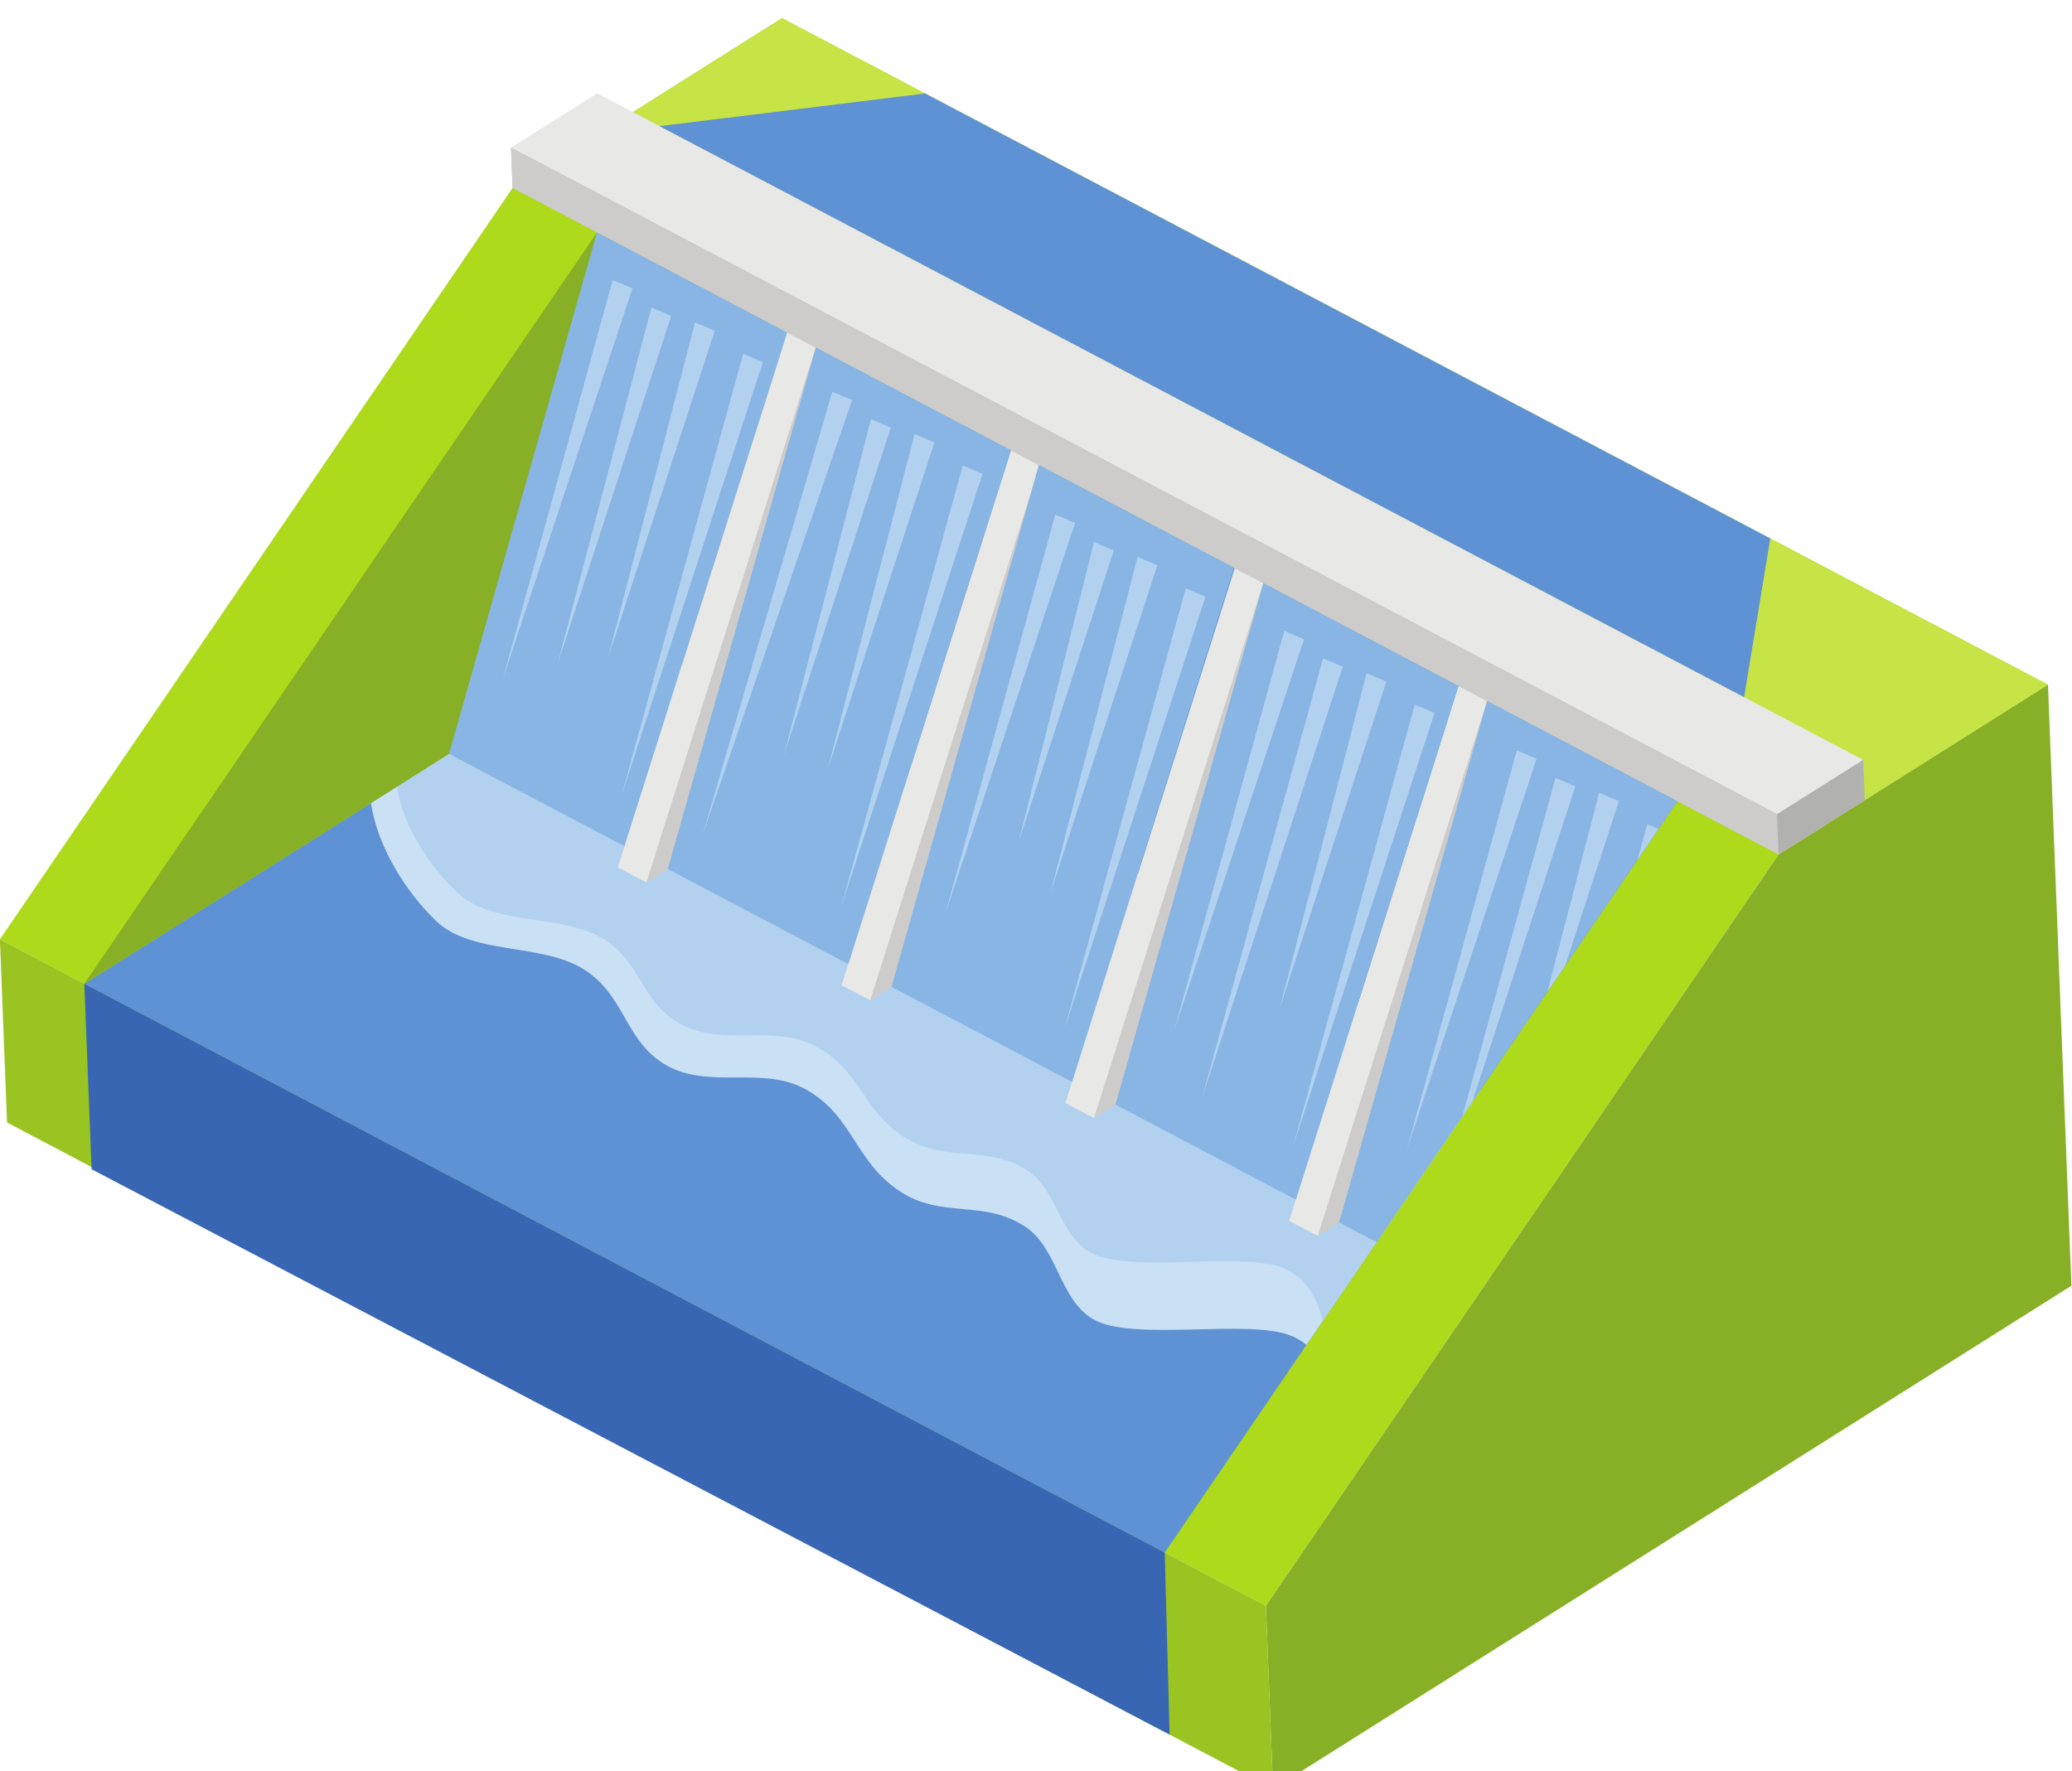 <?xml version="1.0" encoding="UTF-8" standalone="no"?>
<!-- Created with Inkscape (http://www.inkscape.org/) -->

<svg
   xmlns:dc="http://purl.org/dc/elements/1.1/"
   xmlns:cc="http://creativecommons.org/ns#"
   xmlns:rdf="http://www.w3.org/1999/02/22-rdf-syntax-ns#"
   xmlns:svg="http://www.w3.org/2000/svg"
   xmlns="http://www.w3.org/2000/svg"
   xmlns:sodipodi="http://sodipodi.sourceforge.net/DTD/sodipodi-0.dtd"
   xmlns:inkscape="http://www.inkscape.org/namespaces/inkscape"
   version="1.1"
   id="svg2"
   xml:space="preserve"
   width="1182.355"
   height="1010.908"
   viewBox="0 0 1182.355 1010.908"
   sodipodi:docname="hydro-power-station.svg"
   inkscape:version="0.92.5 (0.92.5+68)"><defs
     id="defs6" /><sodipodi:namedview
     pagecolor="#ffffff"
     bordercolor="#666666"
     borderopacity="1"
     objecttolerance="10"
     gridtolerance="10"
     guidetolerance="10"
     inkscape:pageopacity="0"
     inkscape:pageshadow="2"
     inkscape:window-width="1855"
     inkscape:window-height="1056"
     id="namedview4"
     showgrid="false"
     fit-margin-top="0"
     fit-margin-left="0"
     fit-margin-right="0"
     fit-margin-bottom="0"
     inkscape:zoom="0.45471497"
     inkscape:cx="211.57871"
     inkscape:cy="482.31889"
     inkscape:window-x="65"
     inkscape:window-y="24"
     inkscape:window-maximized="1"
     inkscape:current-layer="g10" /><g
     id="g10"
     inkscape:groupmode="layer"
     inkscape:label="ink_ext_XXXXXX"
     transform="matrix(1.333,0,0,-1.333,-212.814,1327.943)"><g
       id="g4595"
       transform="rotate(2.231,792.12,613.116)"><path
         d="M 1039.67,693.515 509.237,999.761 391.175,931.596 159.349,618.709 l 530.43,-306.242 231.828,312.888 118.063,68.16"
         style="fill:#adda1a;fill-opacity:1;fill-rule:evenodd;stroke:none;stroke-width:0.1"
         id="path18"
         inkscape:connector-curvature="0" /><path
         d="M 1039.67,435.982 V 693.515 L 921.607,625.355 689.779,312.467 v -78.495 l 349.891,202.01"
         style="fill:#87b027;fill-opacity:1;fill-rule:evenodd;stroke:none;stroke-width:0.1"
         id="path20"
         inkscape:connector-curvature="0" /><path
         d="m 689.779,312.467 -530.43,306.242 v -78.492 l 530.43,-306.245 v 78.495"
         style="fill:#9ac421;fill-opacity:1;fill-rule:evenodd;stroke:none;stroke-width:0.1"
         id="path22"
         inkscape:connector-curvature="0" /><path
         d="M 921.607,625.355 391.175,931.596 509.237,999.761 1039.67,693.515 921.607,625.355"
         style="fill:#c6e445;fill-opacity:1;fill-rule:evenodd;stroke:none;stroke-width:0.1"
         id="path24"
         inkscape:connector-curvature="0" /><path
         d="M 879.222,649.822 426.548,911.174 V 732.134 L 194.719,598.288 647.394,336.935 879.222,649.822"
         style="fill:#5e92d4;fill-opacity:1;fill-rule:evenodd;stroke:none;stroke-width:0.1"
         id="path26"
         inkscape:connector-curvature="0" /><path
         d="m 426.548,737.871 v -5.737 l -106.209,-61.32 c 2.012,-18.696 13.456,-38.648 25.935,-51.559 14.731,-15.249 44.668,-11.098 62.203,-23.024 18.202,-12.376 16.355,-33.192 35.756,-43.591 17.612,-9.441 39.617,-1.087 56.818,-11.265 20.53,-12.15 19.783,-31.668 39.184,-45.549 17.462,-12.497 35.466,-4.605 52.895,-17.146 13.747,-9.888 13.227,-31.432 27.43,-40.651 16.432,-10.673 67.698,-2.012 85.224,-10.774 2.193,-1.098 4.075,-2.379 5.714,-3.802 l 78.77,106.311 C 683.099,617.733 553.315,680.903 426.548,737.871"
         style="fill:#c9e0f5;fill-opacity:1;fill-rule:evenodd;stroke:none;stroke-width:0.1"
         id="path28"
         inkscape:connector-curvature="0" /><path
         d="m 426.548,737.871 v -5.737 l -94.745,-54.7 c 1.709,-17.092 12.866,-35.456 25.041,-47.28 14.181,-13.779 42.994,-10.029 59.873,-20.801 17.519,-11.183 15.743,-29.987 34.413,-39.385 16.955,-8.53 38.135,-0.982 54.685,-10.175 19.764,-10.979 19.047,-28.613 37.717,-41.155 16.808,-11.291 34.139,-4.158 50.916,-15.491 13.23,-8.934 12.729,-28.395 26.399,-36.728 15.817,-9.64 65.16,-1.818 82.028,-9.732 10.702,-5.022 13.885,-14.261 16.091,-23.154 l 71.302,96.231 C 683.099,617.733 553.315,680.903 426.548,737.871"
         style="fill:#b1d1ef;fill-opacity:1;fill-rule:evenodd;stroke:none;stroke-width:0.1"
         id="path30"
         inkscape:connector-curvature="0" /><path
         d="m 426.548,732.134 v 179.04 L 194.719,598.288 Z"
         style="fill:#87b027;fill-opacity:1;fill-rule:evenodd;stroke:none;stroke-width:0.1"
         id="path32"
         inkscape:connector-curvature="0" /><path
         d="M 921.607,625.355 391.175,931.596 v 17.27 l 568.2,-284.439 v -17.268 l -37.768,-21.804"
         style="fill:#b1b1b0;fill-opacity:1;fill-rule:evenodd;stroke:none;stroke-width:0.1"
         id="path34"
         inkscape:connector-curvature="0" /><path
         d="M 921.607,642.622 391.175,948.866 428.94,970.672 959.375,664.427 921.607,642.622"
         style="fill:#e8e8e7;fill-opacity:1;fill-rule:evenodd;stroke:none;stroke-width:0.1"
         id="path36"
         inkscape:connector-curvature="0" /><path
         d="m 506.217,865.177 -79.669,45.997 -72,-220.609 73.537,-42.452 78.132,217.064"
         style="fill:#88b5e4;fill-opacity:1;fill-rule:evenodd;stroke:none;stroke-width:0.1"
         id="path38"
         inkscape:connector-curvature="0" /><path
         d="m 391.175,948.866 v -17.27 L 921.607,625.355 v 17.267 L 391.175,948.866"
         style="fill:#cdccca;fill-opacity:1;fill-rule:evenodd;stroke:none;stroke-width:0.1"
         id="path40"
         inkscape:connector-curvature="0" /><path
         d="m 506.217,865.177 -81.352,-226.009 11.983,-6.916 69.368,53.887 11.985,172.12 -11.984,6.918"
         style="fill:#e8e8e7;fill-opacity:1;fill-rule:evenodd;stroke:none;stroke-width:0.1"
         id="path42"
         inkscape:connector-curvature="0" /><path
         d="m 518.201,858.259 -81.353,-226.007 81.353,46.967 z"
         style="fill:#cdccca;fill-opacity:1;fill-rule:evenodd;stroke:none;stroke-width:0.1"
         id="path44"
         inkscape:connector-curvature="0" /><path
         d="m 599.974,811.047 c -27.118,-75.335 -54.235,-150.673 -81.352,-226.008 3.995,-2.306 7.99,-4.612 11.983,-6.917 23.125,17.963 46.247,35.925 69.369,53.887 3.995,57.373 7.99,114.746 11.983,172.119 -3.993,2.307 -7.988,4.612 -11.983,6.919"
         style="fill:#e8e8e7;fill-opacity:1;fill-rule:evenodd;stroke:none;stroke-width:0.1"
         id="path46"
         inkscape:connector-curvature="0" /><path
         d="m 611.957,804.128 c -27.118,-75.336 -54.235,-150.671 -81.352,-226.006 27.117,15.657 54.234,31.314 81.352,46.968 0,59.681 0,119.359 0,179.038"
         style="fill:#cdccca;fill-opacity:1;fill-rule:evenodd;stroke:none;stroke-width:0.1"
         id="path48"
         inkscape:connector-curvature="0" /><path
         d="m 693.73,756.914 c -27.117,-75.335 -54.235,-150.67 -81.352,-226.005 3.998,-2.306 7.991,-4.611 11.983,-6.92 23.125,17.963 46.247,35.925 69.369,53.888 3.996,57.372 7.991,114.748 11.984,172.121 -3.993,2.305 -7.988,4.611 -11.984,6.916"
         style="fill:#e8e8e7;fill-opacity:1;fill-rule:evenodd;stroke:none;stroke-width:0.1"
         id="path50"
         inkscape:connector-curvature="0" /><path
         d="m 705.714,749.998 c -27.118,-75.335 -54.235,-150.674 -81.353,-226.009 27.118,15.657 54.235,31.314 81.353,46.971 0,59.678 0,119.36 0,179.038"
         style="fill:#cdccca;fill-opacity:1;fill-rule:evenodd;stroke:none;stroke-width:0.1"
         id="path52"
         inkscape:connector-curvature="0" /><path
         d="m 787.49,702.785 -81.352,-226.006 11.983,-6.919 55.916,43.438 25.437,182.57 -11.984,6.917"
         style="fill:#e8e8e7;fill-opacity:1;fill-rule:evenodd;stroke:none;stroke-width:0.1"
         id="path54"
         inkscape:connector-curvature="0" /><path
         d="m 799.474,695.868 -81.353,-226.008 38.447,22.2 z"
         style="fill:#cdccca;fill-opacity:1;fill-rule:evenodd;stroke:none;stroke-width:0.1"
         id="path56"
         inkscape:connector-curvature="0" /><path
         d="m 787.49,702.785 -81.776,47.213 -71.92,-220.562 75.561,-43.716 78.135,217.065"
         style="fill:#88b5e4;fill-opacity:1;fill-rule:evenodd;stroke:none;stroke-width:0.1"
         id="path58"
         inkscape:connector-curvature="0" /><path
         d="m 879.222,649.822 -79.748,46.046 -72,-220.607 15.695,-9.062 136.053,183.623"
         style="fill:#88b5e4;fill-opacity:1;fill-rule:evenodd;stroke:none;stroke-width:0.1"
         id="path60"
         inkscape:connector-curvature="0" /><path
         d="M 819.674,670.323 757.716,505.36 811.352,674.242 Z m 41.455,-44.924 9.554,12.899 -4.749,2.235 z m -40.651,-54.859 25.373,84.199 8.326,-3.919 -25.714,-69.506 z m -38.521,-51.99 4.529,6.112 49.311,133.276 -8.329,3.919 -45.511,-143.307 v 0"
         style="fill:#b1d1ef;fill-opacity:1;fill-rule:evenodd;stroke:none;stroke-width:0.1"
         id="path62"
         inkscape:connector-curvature="0" /><path
         d="m 693.443,757.083 -81.773,47.212 -71.713,-220.774 75.638,-43.668 77.848,217.23"
         style="fill:#88b5e4;fill-opacity:1;fill-rule:evenodd;stroke:none;stroke-width:0.1"
         id="path64"
         inkscape:connector-curvature="0" /><path
         d="m 599.974,811.047 -81.773,47.212 -72,-220.608 75.641,-43.671 78.132,217.067"
         style="fill:#88b5e4;fill-opacity:1;fill-rule:evenodd;stroke:none;stroke-width:0.1"
         id="path66"
         inkscape:connector-curvature="0" /><path
         d="m 194.719,598.288 v -79.455 l 451.721,-259.838 0.954,77.94 -452.675,261.353"
         style="fill:#3866b3;fill-opacity:1;fill-rule:evenodd;stroke:none;stroke-width:0.1"
         id="path68"
         inkscape:connector-curvature="0" /><path
         d="M 923.326,760.687 569.221,965.129 455.059,955.592 909.477,693.234 923.326,760.687"
         style="fill:#5e92d4;fill-opacity:1;fill-rule:evenodd;stroke:none;stroke-width:0.1"
         id="path70"
         inkscape:connector-curvature="0" /><path
         d="m 756.712,705.83 -8.326,3.919 -42.915,-142.417 z m -18.383,7.12 -8.323,3.916 -59.267,-186.61 z m -16.117,12.386 -8.325,3.916 -53.636,-168.878 z m 54.583,-33.709 -67.593,-182.695 59.267,186.614 8.326,-3.919 v 0"
         style="fill:#b1d1ef;fill-opacity:1;fill-rule:evenodd;stroke:none;stroke-width:0.1"
         id="path72"
         inkscape:connector-curvature="0" /><path
         d="M 680.771,745.199 613.182,562.504 672.445,749.118 Z"
         style="fill:#b1d1ef;fill-opacity:1;fill-rule:evenodd;stroke:none;stroke-width:0.1"
         id="path74"
         inkscape:connector-curvature="0" /><path
         d="M 660.688,759.405 609.447,620.903 652.365,763.324 Z"
         style="fill:#b1d1ef;fill-opacity:1;fill-rule:evenodd;stroke:none;stroke-width:0.1"
         id="path76"
         inkscape:connector-curvature="0" /><path
         d="m 642.308,766.522 -45.67,-123.441 37.344,127.36 z"
         style="fill:#b1d1ef;fill-opacity:1;fill-rule:evenodd;stroke:none;stroke-width:0.1"
         id="path78"
         inkscape:connector-curvature="0" /><path
         d="M 626.188,778.907 564.227,613.945 617.863,782.826 Z"
         style="fill:#b1d1ef;fill-opacity:1;fill-rule:evenodd;stroke:none;stroke-width:0.1"
         id="path80"
         inkscape:connector-curvature="0" /><path
         d="M 587.445,801.479 519.852,618.782 579.119,805.397 Z"
         style="fill:#b1d1ef;fill-opacity:1;fill-rule:evenodd;stroke:none;stroke-width:0.1"
         id="path82"
         inkscape:connector-curvature="0" /><path
         d="m 567.365,815.682 -51.243,-138.5 42.914,142.419 z"
         style="fill:#b1d1ef;fill-opacity:1;fill-rule:evenodd;stroke:none;stroke-width:0.1"
         id="path84"
         inkscape:connector-curvature="0" /><path
         d="m 548.982,822.801 -51.203,-138.39 42.877,142.307 z"
         style="fill:#b1d1ef;fill-opacity:1;fill-rule:evenodd;stroke:none;stroke-width:0.1"
         id="path86"
         inkscape:connector-curvature="0" /><path
         d="m 532.862,835.186 -71.269,-183.712 62.944,187.63 z"
         style="fill:#b1d1ef;fill-opacity:1;fill-rule:evenodd;stroke:none;stroke-width:0.1"
         id="path88"
         inkscape:connector-curvature="0" /><path
         d="M 495.362,852.908 427.769,670.211 487.037,856.825 Z"
         style="fill:#b1d1ef;fill-opacity:1;fill-rule:evenodd;stroke:none;stroke-width:0.1"
         id="path90"
         inkscape:connector-curvature="0" /><path
         d="M 475.279,867.113 424.039,728.611 466.956,871.03 Z"
         style="fill:#b1d1ef;fill-opacity:1;fill-rule:evenodd;stroke:none;stroke-width:0.1"
         id="path92"
         inkscape:connector-curvature="0" /><path
         d="M 456.899,874.23 402.434,727.016 448.573,878.147 Z"
         style="fill:#b1d1ef;fill-opacity:1;fill-rule:evenodd;stroke:none;stroke-width:0.1"
         id="path94"
         inkscape:connector-curvature="0" /><path
         d="M 440.78,886.615 378.819,721.653 432.454,890.534 Z"
         style="fill:#b1d1ef;fill-opacity:1;fill-rule:evenodd;stroke:none;stroke-width:0.1"
         id="path96"
         inkscape:connector-curvature="0" /></g></g></svg>